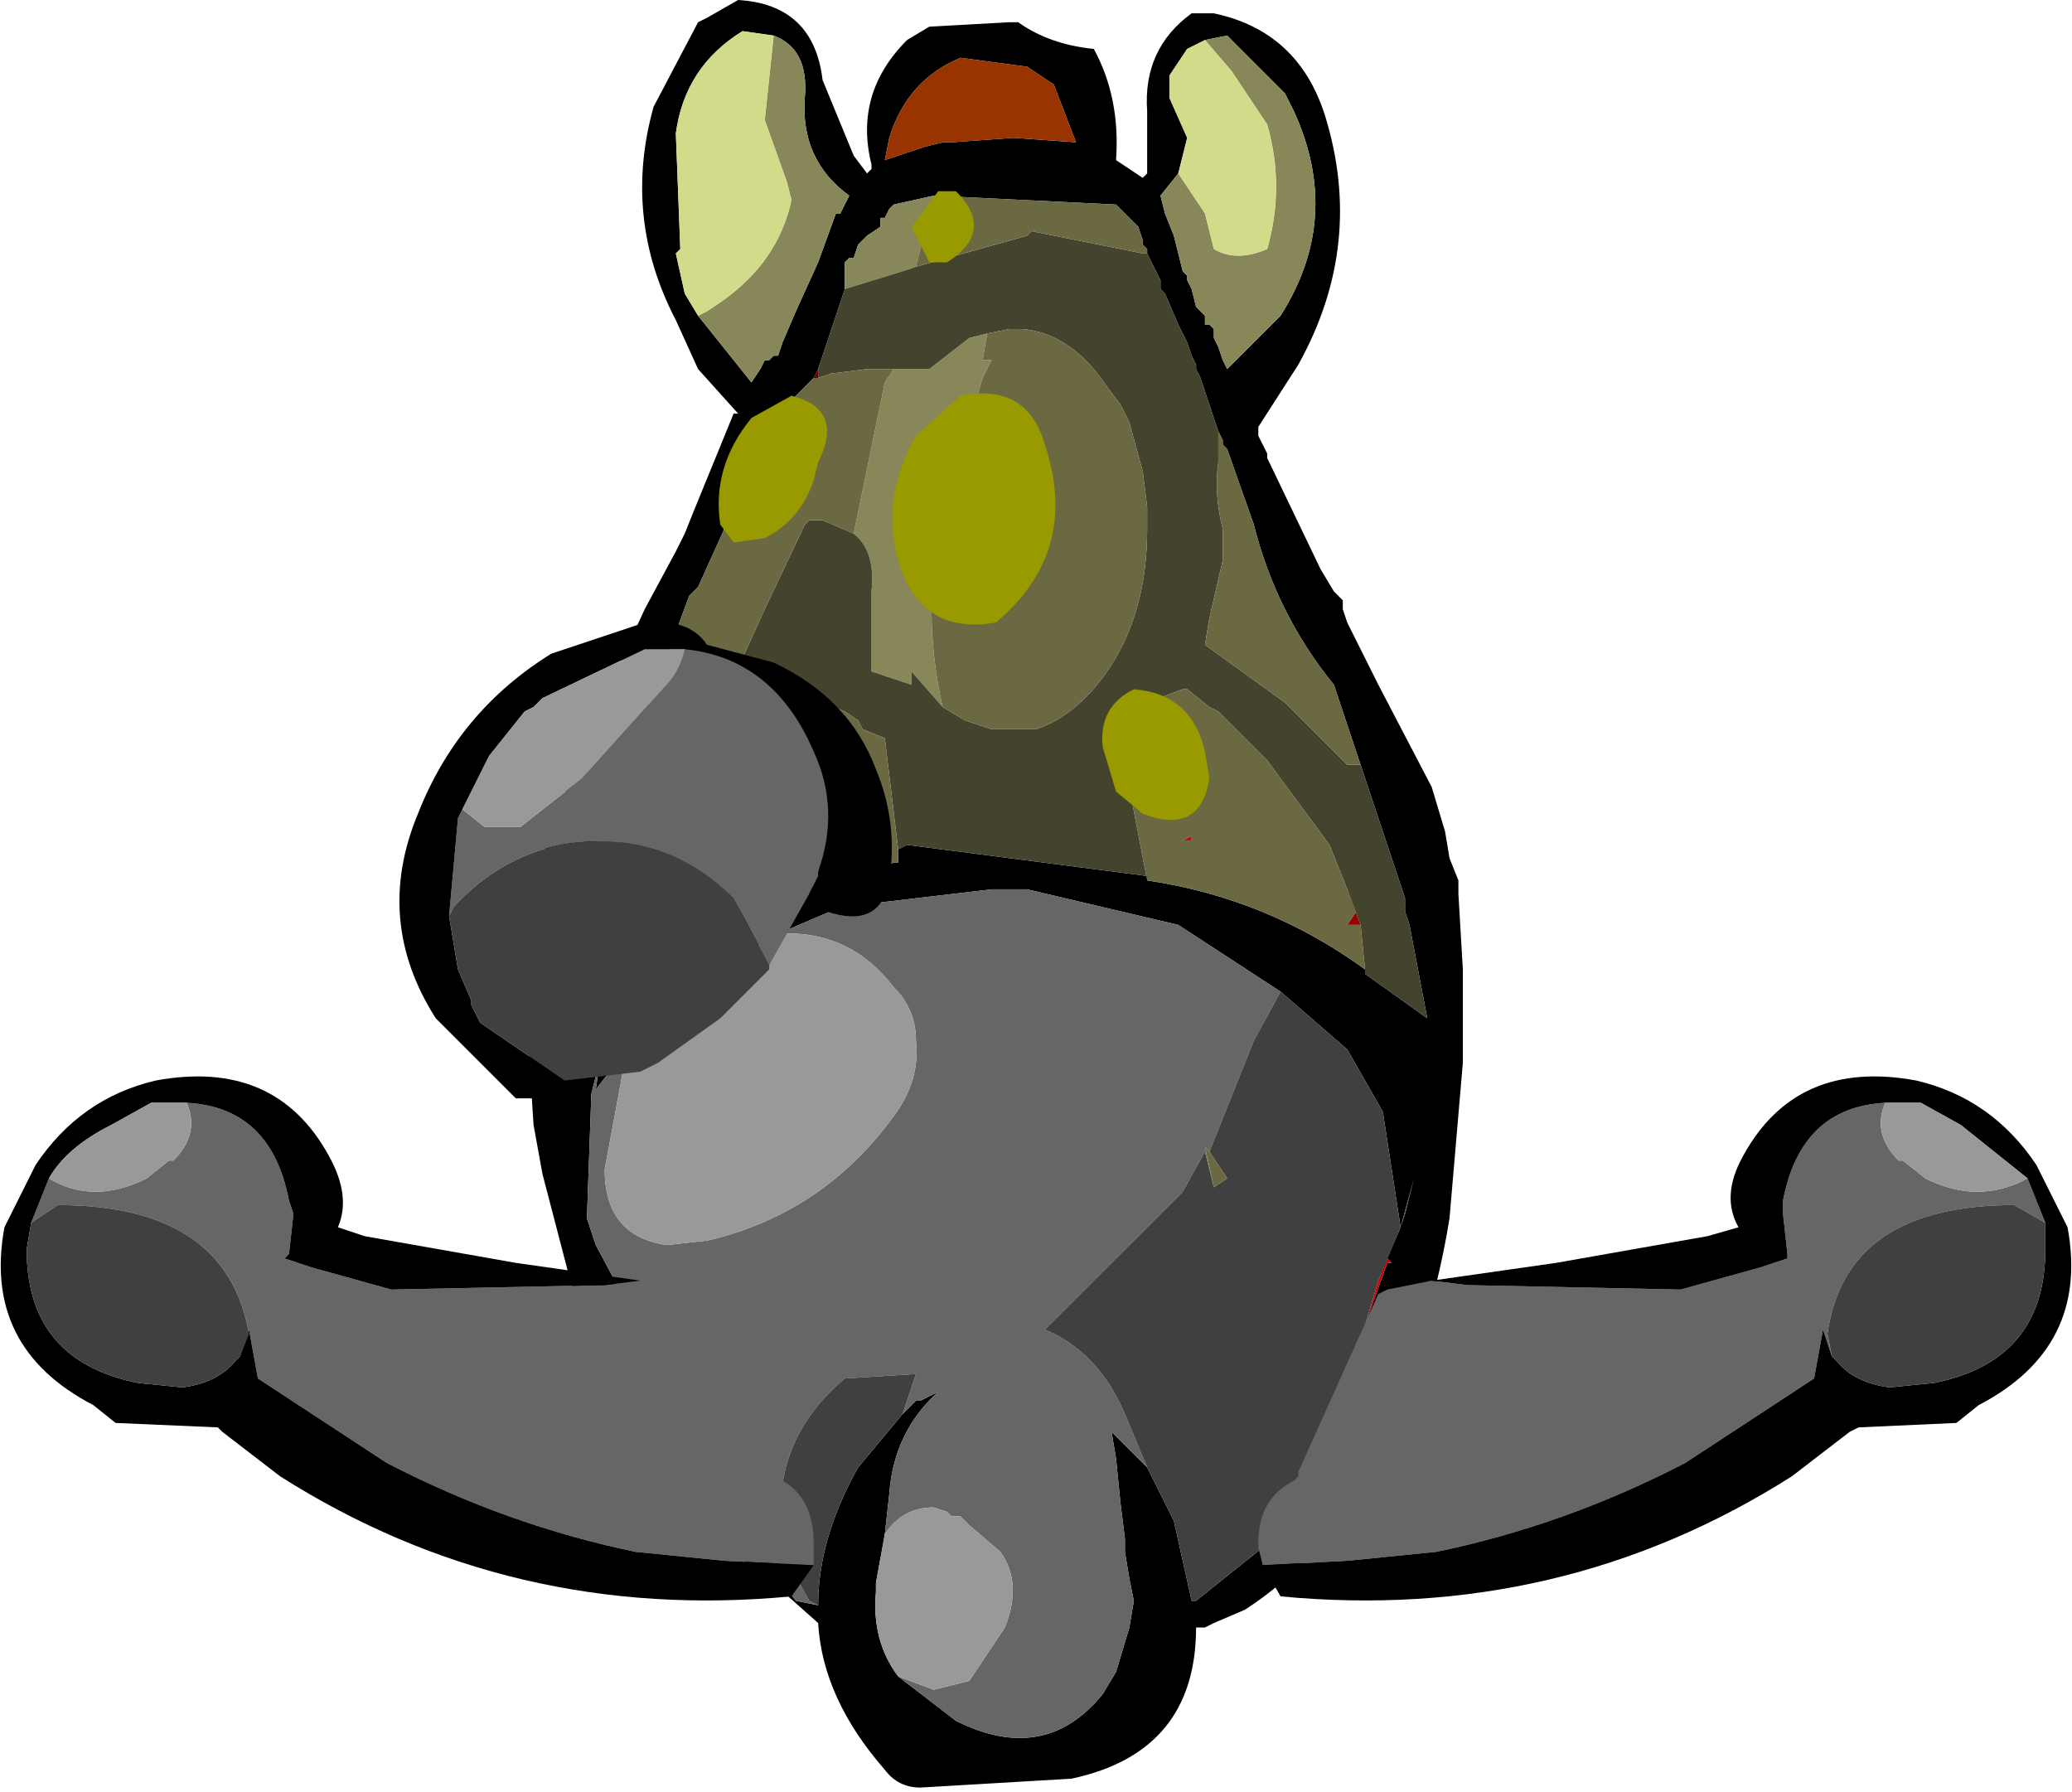 <?xml version="1.0" encoding="UTF-8" standalone="no"?>
<svg xmlns:xlink="http://www.w3.org/1999/xlink" height="20.15px" width="23.3px" xmlns="http://www.w3.org/2000/svg">
  <g transform="matrix(1.0, 0.0, 0.0, 1.0, 11.5, 10.6)">
    <path d="M1.3 -2.65 L1.4 -2.7 1.35 -2.6 1.3 -2.65 M3.65 -0.6 L3.8 -0.2 3.65 -0.2 3.75 -0.35 3.65 -0.6 M-2.95 6.75 L-2.75 6.85 -2.7 7.15 -2.7 7.2 -2.95 6.75 M4.25 3.2 L4.1 3.55 4.0 3.8 4.25 3.2 M-2.5 -2.65 L-2.45 -2.75 -2.35 -2.7 -2.5 -2.65" fill="#990000" fill-rule="evenodd" stroke="none"/>
    <path d="M1.75 -8.65 L1.55 -8.4 1.6 -8.2 1.7 -7.95 1.75 -7.75 1.8 -7.55 1.85 -7.5 1.85 -7.45 1.9 -7.35 1.95 -7.15 2.0 -7.1 2.05 -7.05 2.05 -6.95 2.1 -6.95 2.15 -6.9 2.15 -6.8 2.2 -6.7 2.25 -6.55 2.3 -6.45 2.9 -7.05 Q3.6 -8.15 3.05 -9.35 L2.95 -9.55 2.45 -10.05 2.3 -10.2 2.05 -10.15 1.85 -10.05 1.65 -9.75 1.65 -9.5 1.85 -9.05 1.75 -8.65 M0.35 -9.65 L0.05 -9.85 -0.7 -9.95 Q-1.3 -9.7 -1.5 -9.05 L-1.55 -8.8 -1.1 -8.95 -0.9 -9.0 -0.8 -9.0 -0.1 -9.05 0.6 -9.0 0.35 -9.65 M2.15 -10.45 Q3.1 -10.25 3.4 -9.3 3.85 -7.85 3.1 -6.5 L2.65 -5.8 2.65 -5.75 2.65 -5.7 2.75 -5.5 2.75 -5.45 3.35 -4.2 3.5 -3.95 3.6 -3.85 3.6 -3.75 3.65 -3.6 4.0 -2.9 4.6 -1.75 4.75 -1.25 4.8 -0.95 4.9 -0.7 4.9 -0.55 4.95 0.3 4.95 1.35 4.8 3.1 Q4.55 4.65 3.8 6.05 3.35 6.95 2.5 7.5 L2.15 7.65 2.05 7.7 1.95 7.7 Q1.95 9.1 0.55 9.4 L-1.15 9.5 Q-1.4 9.5 -1.55 9.3 -2.25 8.5 -2.3 7.65 L-2.75 7.25 -3.4 6.75 -3.65 6.45 -4.05 5.9 -5.0 4.1 -5.1 3.75 -5.4 2.6 -5.5 2.05 -5.6 0.5 -5.6 0.2 -5.6 0.15 -5.5 -0.35 -5.45 -0.75 -5.45 -0.85 -5.05 -1.95 -4.55 -3.1 -4.25 -3.75 -3.9 -4.4 -3.8 -4.6 -3.7 -4.85 -3.25 -5.95 -3.2 -5.95 -3.65 -6.45 -3.9 -7.0 Q-4.5 -8.15 -4.15 -9.4 L-3.65 -10.35 -3.55 -10.4 -3.2 -10.6 Q-2.35 -10.55 -2.25 -9.7 L-1.9 -8.85 -1.75 -8.65 -1.7 -8.7 -1.7 -8.75 Q-1.9 -9.55 -1.3 -10.15 L-1.05 -10.3 -0.15 -10.35 -0.05 -10.35 Q0.3 -10.1 0.8 -10.05 1.1 -9.5 1.05 -8.8 L1.35 -8.6 1.4 -8.65 1.4 -9.15 1.4 -9.35 Q1.35 -10.05 1.9 -10.45 L1.95 -10.45 2.15 -10.45 M1.4 -7.75 L1.4 -7.8 1.35 -7.85 1.35 -7.9 1.3 -8.05 1.05 -8.3 -1.0 -8.4 -1.45 -8.3 -1.5 -8.25 -1.55 -8.15 -1.6 -8.15 -1.6 -8.05 -1.75 -7.95 -1.85 -7.85 -1.9 -7.7 -1.95 -7.7 -2.0 -7.65 -2.0 -7.35 -2.3 -6.45 -2.35 -6.35 -2.55 -6.15 -2.6 -6.1 -2.75 -5.85 -2.95 -5.55 -3.65 -4.0 -3.75 -3.9 -4.95 -0.65 -4.95 -0.45 -4.9 -0.4 -5.0 0.1 -5.2 0.5 -5.15 0.85 -5.15 0.8 -4.8 0.65 -4.35 0.35 -4.4 0.2 -3.8 -0.2 -1.45 -0.9 -1.4 -0.9 -1.4 -1.05 -1.3 -1.1 1.4 -0.75 1.4 -0.7 Q2.75 -0.5 3.85 0.3 L3.85 0.35 4.2 0.6 4.55 0.85 4.35 -0.2 4.3 -0.35 4.3 -0.5 3.8 -2.0 3.5 -2.9 Q2.85 -3.7 2.6 -4.7 L2.3 -5.55 2.25 -5.6 2.25 -5.65 2.2 -5.75 2.0 -6.35 1.95 -6.45 1.95 -6.5 1.9 -6.6 1.85 -6.75 1.75 -6.95 1.6 -7.3 1.55 -7.35 1.55 -7.45 1.4 -7.75 M2.9 0.55 L1.75 -0.2 0.05 -0.6 -0.35 -0.6 -2.05 -0.4 -2.75 -0.1 -2.8 -0.1 -4.3 1.0 -4.45 1.2 -4.8 1.65 -4.75 1.3 -4.85 1.7 -4.9 3.1 -4.8 3.4 -3.2 6.4 -2.95 6.75 -2.7 7.2 -2.55 7.4 -2.3 7.45 Q-2.3 6.7 -1.85 5.9 L-1.35 5.3 -1.2 5.15 -1.15 5.15 -0.95 5.05 Q-1.45 5.5 -1.5 6.2 L-1.55 6.65 -1.65 7.2 -1.65 7.3 Q-1.7 7.85 -1.4 8.25 L-0.75 8.75 Q0.25 9.25 0.9 8.45 L1.05 8.2 1.2 7.7 1.25 7.4 1.2 7.15 1.15 6.85 1.15 6.8 1.15 6.7 1.1 6.3 1.05 5.8 1.0 5.5 1.4 5.9 1.7 6.5 1.9 7.4 1.95 7.4 2.95 6.6 3.0 6.6 3.6 5.0 4.1 3.6 4.15 3.6 4.1 3.55 4.25 3.2 4.05 1.9 3.65 1.2 2.9 0.55 M4.25 3.2 L4.3 3.05 4.4 2.65 4.25 3.2 M-2.8 -10.2 L-3.15 -10.25 Q-3.8 -9.85 -3.9 -9.1 L-3.85 -7.8 -3.9 -7.75 -3.8 -7.3 -3.65 -7.05 -3.05 -6.3 -2.95 -6.45 -2.9 -6.55 -2.85 -6.55 -2.85 -6.6 -2.85 -6.55 -2.8 -6.6 -2.75 -6.6 -2.7 -6.75 -2.55 -7.1 -2.3 -7.65 -2.1 -8.2 -2.05 -8.2 -1.95 -8.4 Q-2.5 -8.8 -2.45 -9.5 -2.4 -10.05 -2.8 -10.2 M-3.6 0.2 L-3.55 0.2 -3.55 0.1 -3.65 0.15 -3.6 0.2" fill="#000000" fill-rule="evenodd" stroke="none"/>
    <path d="M4.3 -0.35 L4.35 -0.2 4.3 -0.35 M1.9 -1.2 L1.9 -1.15 1.8 -1.15 1.9 -1.2 M4.1 3.55 L4.15 3.6 4.1 3.6 3.6 5.0 3.85 4.3 4.0 3.8 4.1 3.55 M-3.0 -2.1 L-3.0 -2.05 -3.0 -2.1 M-3.6 0.2 L-3.65 0.15 -3.55 0.1 -3.55 0.2 -3.6 0.2 M-0.85 3.4 L-0.9 3.45 -0.85 3.4" fill="#cc0000" fill-rule="evenodd" stroke="none"/>
    <path d="M-2.35 -6.35 L-2.3 -6.45 -2.3 -6.35 -2.35 -6.35" fill="#660000" fill-rule="evenodd" stroke="none"/>
    <path d="M-2.75 -0.1 L-2.05 -0.4 -0.35 -0.6 0.05 -0.6 1.75 -0.2 2.9 0.55 2.6 1.1 2.1 2.35 2.05 2.3 2.15 2.75 2.05 2.35 1.8 2.8 0.25 4.35 Q0.85 4.6 1.15 5.3 L1.4 5.9 1.0 5.5 1.05 5.8 1.1 6.3 1.15 6.7 1.15 6.8 1.15 6.85 1.2 7.15 1.25 7.4 1.2 7.7 1.05 8.2 0.9 8.45 Q0.25 9.25 -0.75 8.75 L-1.4 8.25 -1.0 8.4 -0.6 8.3 -0.2 7.7 Q0.0 7.2 -0.25 6.85 L-0.6 6.55 -0.7 6.45 -0.8 6.45 -0.85 6.4 -1.0 6.35 Q-1.35 6.35 -1.55 6.65 L-1.5 6.2 Q-1.45 5.5 -0.95 5.05 L-1.15 5.15 -1.2 5.15 -1.35 5.3 -1.2 4.85 -2.0 4.9 Q-2.95 5.7 -2.65 6.95 L-2.4 7.4 -2.3 7.45 -2.55 7.4 -2.7 7.2 -2.7 7.15 -2.75 6.85 -2.95 6.75 -3.2 6.4 -4.8 3.4 -4.9 3.1 -4.85 1.7 -4.75 1.3 -4.8 1.65 -4.45 1.2 -4.7 2.55 Q-4.7 3.3 -4.0 3.4 L-3.55 3.35 Q-2.25 3.05 -1.45 1.95 -1.15 1.55 -1.2 1.1 -1.2 0.75 -1.45 0.5 -1.95 -0.15 -2.75 -0.1 M-0.85 3.4 L-0.9 3.45 -0.85 3.4" fill="#666666" fill-rule="evenodd" stroke="none"/>
    <path d="M-2.3 7.45 L-2.4 7.4 -2.65 6.95 Q-2.95 5.7 -2.0 4.9 L-1.2 4.85 -1.35 5.3 -1.85 5.9 Q-2.3 6.7 -2.3 7.45 M1.4 5.9 L1.15 5.3 Q0.85 4.6 0.25 4.35 L1.8 2.8 2.05 2.35 2.15 2.75 2.3 2.65 2.1 2.35 2.6 1.1 2.9 0.55 3.65 1.2 4.05 1.9 4.25 3.2 4.0 3.8 3.85 4.3 3.6 4.85 3.0 6.55 2.95 6.55 2.95 6.6 1.95 7.4 1.9 7.4 1.7 6.5 1.4 5.9" fill="#404040" fill-rule="evenodd" stroke="none"/>
    <path d="M-2.75 -0.1 Q-1.95 -0.15 -1.45 0.5 -1.2 0.75 -1.2 1.1 -1.15 1.55 -1.45 1.95 -2.25 3.05 -3.55 3.35 L-4.0 3.4 Q-4.7 3.3 -4.7 2.55 L-4.45 1.2 -4.3 1.0 -2.8 -0.1 -2.75 -0.1 M-1.55 6.65 Q-1.35 6.35 -1.0 6.35 L-0.85 6.4 -0.8 6.45 -0.7 6.45 -0.6 6.55 -0.25 6.85 Q0.0 7.2 -0.2 7.7 L-0.6 8.3 -1.0 8.4 -1.4 8.25 Q-1.7 7.85 -1.65 7.3 L-1.65 7.2 -1.55 6.65" fill="#999999" fill-rule="evenodd" stroke="none"/>
    <path d="M2.05 -10.15 L2.3 -10.2 2.45 -10.05 2.95 -9.55 3.05 -9.35 Q3.6 -8.15 2.9 -7.05 L2.3 -6.45 2.25 -6.55 2.2 -6.7 2.15 -6.8 2.15 -6.9 2.1 -6.95 2.05 -6.95 2.05 -7.05 2.0 -7.1 1.95 -7.15 1.9 -7.35 1.85 -7.45 1.85 -7.5 1.8 -7.55 1.75 -7.75 1.7 -7.95 1.6 -8.2 1.55 -8.4 1.75 -8.65 2.05 -8.2 2.15 -7.8 Q2.4 -7.65 2.75 -7.8 2.95 -8.5 2.75 -9.2 L2.35 -9.8 2.05 -10.15 M-1.0 -8.4 L-1.2 -7.6 -1.35 -7.55 -2.0 -7.35 -2.0 -7.65 -1.95 -7.7 -1.9 -7.7 -1.85 -7.85 -1.75 -7.95 -1.6 -8.05 -1.6 -8.15 -1.55 -8.15 -1.5 -8.25 -1.45 -8.3 -1.0 -8.4 M-0.4 -6.85 L-0.45 -6.55 -0.4 -6.55 -0.35 -6.55 -0.45 -6.35 -0.9 -4.85 Q-1.15 -3.75 -0.9 -2.65 L-1.25 -3.05 -1.25 -2.9 -1.7 -3.05 -1.7 -3.95 Q-1.65 -4.4 -1.9 -4.6 L-1.55 -6.3 -1.45 -6.45 -1.15 -6.45 -1.05 -6.45 -0.6 -6.8 -0.4 -6.85 M-2.8 -10.2 Q-2.4 -10.05 -2.45 -9.5 -2.5 -8.8 -1.95 -8.4 L-2.05 -8.2 -2.1 -8.2 -2.3 -7.65 -2.55 -7.1 -2.7 -6.75 -2.75 -6.6 -2.8 -6.6 -2.85 -6.55 -2.85 -6.6 -2.85 -6.55 -2.9 -6.55 -2.95 -6.45 -3.05 -6.3 -3.65 -7.05 -3.55 -7.1 -3.4 -7.2 Q-2.75 -7.65 -2.6 -8.35 L-2.65 -8.55 -2.9 -9.25 -2.8 -10.2" fill="#87875a" fill-rule="evenodd" stroke="none"/>
    <path d="M-1.2 -7.6 L0.05 -7.95 0.1 -8.0 1.35 -7.75 1.4 -7.75 1.55 -7.45 1.55 -7.35 1.6 -7.3 1.75 -6.95 1.85 -6.75 1.9 -6.6 1.95 -6.5 1.95 -6.45 2.0 -6.35 2.2 -5.75 2.2 -5.5 2.2 -5.4 Q2.15 -5.05 2.25 -4.65 L2.25 -4.3 2.1 -3.65 2.05 -3.35 2.95 -2.7 3.65 -2.0 3.5 -1.9 3.65 -2.0 3.8 -2.0 4.3 -0.5 4.3 -0.35 4.35 -0.2 4.55 0.85 4.2 0.6 3.85 0.35 3.85 0.3 3.8 -0.2 3.65 -0.6 3.55 -0.85 3.45 -1.1 2.75 -2.05 2.35 -2.45 2.2 -2.6 2.1 -2.65 1.85 -2.85 1.8 -2.85 1.4 -2.7 1.3 -2.65 1.2 -2.6 1.0 -2.55 1.1 -2.15 1.1 -2.1 1.15 -2.0 1.4 -0.7 1.4 -0.75 -1.3 -1.1 -1.4 -1.05 -1.55 -2.3 -1.8 -2.4 -1.85 -2.5 -2.0 -2.6 -2.25 -2.7 -2.3 -2.7 -2.35 -2.7 -2.45 -2.75 -2.5 -2.65 -3.0 -2.1 -3.0 -2.05 -3.05 -2.0 -3.05 -1.95 -4.4 -0.35 -4.4 -0.2 -4.4 0.1 -4.4 0.2 -4.35 0.35 -4.8 0.65 -5.15 0.8 -5.15 0.85 -5.2 0.5 -5.0 0.1 -4.9 -0.4 -4.8 -0.65 -4.75 -0.7 -4.7 -0.85 -4.55 -1.1 -3.4 -2.4 -3.15 -3.2 -2.9 -3.75 -2.45 -4.7 -2.4 -4.75 -2.25 -4.75 -1.9 -4.6 Q-1.65 -4.4 -1.7 -3.95 L-1.7 -3.05 -1.25 -2.9 -1.25 -3.05 -0.9 -2.65 -0.65 -2.5 -0.35 -2.4 -0.15 -2.4 -0.1 -2.4 0.15 -2.4 Q0.6 -2.55 0.95 -3.05 1.4 -3.7 1.4 -4.65 L1.4 -4.9 1.35 -5.3 1.2 -5.85 1.1 -6.05 0.95 -6.25 Q0.55 -6.85 0.0 -6.9 L-0.15 -6.9 -0.4 -6.85 -0.6 -6.8 -1.05 -6.45 -1.15 -6.45 -1.75 -6.45 -2.15 -6.4 -2.3 -6.35 -2.3 -6.45 -2.0 -7.35 -1.35 -7.55 -1.2 -7.6 M4.25 3.2 L4.4 2.65 4.3 3.05 4.25 3.2 M3.6 5.0 L3.0 6.6 2.95 6.6 2.95 6.55 3.0 6.55 3.6 4.85 3.85 4.3 3.6 5.0" fill="#43432e" fill-rule="evenodd" stroke="none"/>
    <path d="M-1.0 -8.4 L1.05 -8.3 1.3 -8.05 1.35 -7.9 1.35 -7.85 1.4 -7.8 1.4 -7.75 1.35 -7.75 0.1 -8.0 0.05 -7.95 -1.2 -7.6 -1.0 -8.4 M2.2 -5.75 L2.25 -5.65 2.25 -5.6 2.3 -5.55 2.6 -4.7 Q2.85 -3.7 3.5 -2.9 L3.8 -2.0 3.65 -2.0 3.5 -1.9 3.65 -2.0 2.95 -2.7 2.05 -3.35 2.1 -3.65 2.25 -4.3 2.25 -4.65 Q2.15 -5.05 2.2 -5.4 L2.2 -5.5 2.2 -5.75 M3.85 0.3 Q2.75 -0.5 1.4 -0.7 L1.15 -2.0 1.1 -2.1 1.1 -2.15 1.0 -2.55 1.2 -2.6 1.3 -2.65 1.35 -2.6 1.4 -2.7 1.8 -2.85 1.85 -2.85 2.1 -2.65 2.2 -2.6 2.35 -2.45 2.75 -2.05 3.45 -1.1 3.55 -0.85 3.65 -0.6 3.75 -0.35 3.65 -0.2 3.8 -0.2 3.85 0.3 M-1.4 -1.05 L-1.4 -0.9 -1.45 -0.9 -3.8 -0.2 -4.4 0.2 -4.4 0.1 -4.4 -0.2 -4.4 -0.35 -3.05 -1.95 -3.05 -2.0 -3.0 -2.05 -3.0 -2.1 -2.5 -2.65 -2.35 -2.7 -2.3 -2.7 -2.25 -2.7 -2.0 -2.6 -1.85 -2.5 -1.8 -2.4 -1.55 -2.3 -1.4 -1.05 M-4.9 -0.4 L-4.95 -0.45 -4.95 -0.65 -3.75 -3.9 -3.65 -4.0 -2.95 -5.55 -2.75 -5.85 -2.6 -6.1 -2.55 -6.15 -2.35 -6.35 -2.3 -6.35 -2.15 -6.4 -1.75 -6.45 -1.15 -6.45 -1.45 -6.45 -1.55 -6.3 -1.9 -4.6 -2.25 -4.75 -2.4 -4.75 -2.45 -4.7 -2.9 -3.75 -3.15 -3.2 -3.4 -2.4 -4.55 -1.1 -4.7 -0.85 -4.75 -0.7 -4.8 -0.65 -4.9 -0.4 M-0.4 -6.85 L-0.15 -6.9 0.0 -6.9 Q0.55 -6.85 0.95 -6.25 L1.1 -6.05 1.2 -5.85 1.35 -5.3 1.4 -4.9 1.4 -4.65 Q1.4 -3.7 0.95 -3.05 0.6 -2.55 0.15 -2.4 L-0.1 -2.4 -0.15 -2.4 -0.35 -2.4 -0.65 -2.5 -0.9 -2.65 Q-1.15 -3.75 -0.9 -4.85 L-0.45 -6.35 -0.35 -6.55 -0.4 -6.55 -0.45 -6.55 -0.4 -6.85 M1.9 -1.2 L1.8 -1.15 1.9 -1.15 1.9 -1.2 M2.15 2.75 L2.05 2.3 2.1 2.35 2.3 2.65 2.15 2.75" fill="#6b6942" fill-rule="evenodd" stroke="none"/>
    <path d="M0.35 -9.65 L0.6 -9.0 -0.1 -9.05 -0.8 -9.0 -0.9 -9.0 -1.1 -8.95 -1.55 -8.8 -1.5 -9.05 Q-1.3 -9.7 -0.7 -9.95 L0.05 -9.85 0.35 -9.65" fill="#993300" fill-rule="evenodd" stroke="none"/>
    <path d="M1.75 -8.65 L1.85 -9.05 1.65 -9.5 1.65 -9.75 1.85 -10.05 2.05 -10.15 2.35 -9.8 2.75 -9.2 Q2.95 -8.5 2.75 -7.8 2.4 -7.65 2.15 -7.8 L2.05 -8.2 1.75 -8.65 M-3.65 -7.05 L-3.8 -7.3 -3.9 -7.75 -3.85 -7.8 -3.9 -9.1 Q-3.8 -9.85 -3.15 -10.25 L-2.8 -10.2 -2.9 -9.25 -2.65 -8.55 -2.6 -8.35 Q-2.75 -7.65 -3.4 -7.2 L-3.55 -7.1 -3.65 -7.05" fill="#d1db8a" fill-rule="evenodd" stroke="none"/>
    <path d="M9.7 1.8 Q9.55 2.15 9.85 2.45 L9.9 2.45 10.15 2.65 Q10.75 2.95 11.3 2.65 L11.5 3.15 11.15 2.95 Q9.25 2.95 9.05 4.4 L9.1 4.65 9.0 4.35 8.9 4.9 7.45 5.85 Q6.1 6.55 4.65 6.85 L3.65 6.95 2.7 7.0 2.65 6.8 2.65 6.75 Q2.65 6.25 3.05 6.05 L3.1 6.0 3.1 5.95 4.0 3.95 4.1 3.9 4.6 3.8 5.0 3.85 7.4 3.9 8.3 3.65 8.6 3.55 8.6 3.5 8.55 3.05 8.55 2.9 Q8.75 1.85 9.7 1.8 M-9.4 1.8 Q-8.45 1.85 -8.25 2.9 L-8.2 3.05 -8.25 3.5 -8.3 3.55 -8.0 3.65 -7.1 3.9 -4.7 3.85 -4.3 3.8 -4.25 3.8 -3.8 3.9 -3.65 3.95 -2.75 5.95 -2.8 6.0 -2.7 6.05 Q-2.35 6.25 -2.35 6.75 L-2.35 6.8 -2.35 7.0 -3.35 6.95 -4.35 6.85 Q-5.8 6.55 -7.15 5.85 L-8.6 4.9 -8.7 4.35 -8.8 4.65 -8.7 4.4 Q-8.95 2.95 -10.85 2.95 L-11.15 3.15 -10.95 2.65 Q-10.45 2.95 -9.85 2.65 L-9.6 2.45 -9.55 2.45 Q-9.25 2.15 -9.4 1.8" fill="#666666" fill-rule="evenodd" stroke="none"/>
    <path d="M11.3 2.65 L10.55 2.05 10.1 1.8 10.0 1.8 9.7 1.8 Q8.75 1.85 8.55 2.9 L8.55 3.05 8.6 3.5 8.6 3.55 8.3 3.65 7.4 3.9 5.0 3.85 4.6 3.8 6.0 3.6 7.7 3.3 8.05 3.2 Q7.85 2.85 8.1 2.4 8.7 1.3 10.05 1.55 10.9 1.75 11.4 2.5 L11.75 3.2 Q12.0 4.55 10.75 5.2 L10.5 5.4 9.4 5.45 9.3 5.5 8.65 6.0 Q6.05 7.65 2.9 7.35 L2.7 7.0 3.65 6.95 4.65 6.85 Q6.1 6.55 7.45 5.85 L8.9 4.9 9.0 4.35 9.1 4.65 9.15 4.7 Q9.35 4.95 9.75 5.0 L10.25 4.95 Q11.5 4.7 11.5 3.45 L11.5 3.15 11.3 2.65 M-4.3 3.8 L-4.7 3.85 -7.1 3.9 -8.0 3.65 -8.3 3.55 -8.25 3.5 -8.2 3.05 -8.25 2.9 Q-8.45 1.85 -9.4 1.8 L-9.7 1.8 -9.8 1.8 -10.25 2.05 Q-10.75 2.3 -10.95 2.65 L-11.15 3.15 -11.2 3.45 Q-11.2 4.7 -9.95 4.95 L-9.45 5.0 Q-9.05 4.95 -8.85 4.7 L-8.8 4.65 -8.7 4.35 -8.6 4.9 -7.15 5.85 Q-5.8 6.55 -4.35 6.85 L-3.35 6.95 -2.35 7.0 -2.6 7.35 Q-5.75 7.65 -8.35 6.0 L-9.0 5.5 -9.05 5.45 -10.2 5.4 -10.45 5.2 Q-11.7 4.55 -11.45 3.2 L-11.1 2.5 Q-10.6 1.75 -9.75 1.55 -8.4 1.3 -7.8 2.4 -7.55 2.85 -7.7 3.2 L-7.4 3.3 -5.7 3.6 -4.3 3.8" fill="#000000" fill-rule="evenodd" stroke="none"/>
    <path d="M11.5 3.15 L11.5 3.45 Q11.5 4.7 10.25 4.95 L9.75 5.0 Q9.35 4.95 9.15 4.7 L9.1 4.65 9.05 4.4 Q9.25 2.95 11.15 2.95 L11.5 3.15 M-11.15 3.15 L-10.85 2.95 Q-8.95 2.95 -8.7 4.4 L-8.8 4.65 -8.85 4.7 Q-9.05 4.95 -9.45 5.0 L-9.95 4.95 Q-11.2 4.7 -11.2 3.45 L-11.15 3.15" fill="#404040" fill-rule="evenodd" stroke="none"/>
    <path d="M9.7 1.8 L10.0 1.8 10.1 1.8 10.55 2.05 11.3 2.65 Q10.75 2.95 10.15 2.65 L9.9 2.45 9.85 2.45 Q9.55 2.15 9.7 1.8 M-9.4 1.8 Q-9.25 2.15 -9.55 2.45 L-9.6 2.45 -9.85 2.65 Q-10.45 2.95 -10.95 2.65 -10.75 2.3 -10.25 2.05 L-9.8 1.8 -9.7 1.8 -9.4 1.8" fill="#999999" fill-rule="evenodd" stroke="none"/>
    <path d="M-6.0 -2.1 L-6.3 -1.5 -6.05 -1.3 -5.65 -1.3 -4.95 -1.85 -4.05 -2.85 Q-3.85 -3.05 -3.8 -3.3 -2.8 -3.2 -2.35 -2.15 -2.05 -1.5 -2.3 -0.8 L-2.3 -0.75 -2.4 -0.55 -2.85 0.25 -3.25 -0.5 Q-4.05 -1.3 -5.2 -1.1 -5.9 -0.95 -6.4 -0.4 L-6.45 -0.3 -6.35 -1.4 -6.0 -2.1" fill="#666666" fill-rule="evenodd" stroke="none"/>
    <path d="M-3.8 -3.3 L-3.85 -3.3 -4.25 -3.3 -5.4 -2.75 -5.5 -2.65 -5.6 -2.6 -6.0 -2.1 -6.35 -1.4 -6.45 -0.3 -6.35 0.3 -6.2 0.65 -6.2 0.7 -6.1 0.9 -5.15 1.55 -5.35 1.75 -5.7 1.75 -6.6 0.85 Q-7.3 -0.25 -6.8 -1.45 -6.35 -2.6 -5.3 -3.25 L-4.25 -3.6 Q-3.75 -3.65 -3.55 -3.35 L-2.8 -3.15 Q-1.95 -2.75 -1.65 -1.95 -1.4 -1.35 -1.5 -0.7 -1.6 -0.15 -2.2 -0.35 L-2.4 -0.55 -2.3 -0.75 -2.3 -0.8 Q-2.05 -1.5 -2.35 -2.15 -2.8 -3.2 -3.8 -3.3" fill="#000000" fill-rule="evenodd" stroke="none"/>
    <path d="M-5.15 1.55 L-6.1 0.9 -6.2 0.7 -6.2 0.65 -6.35 0.3 -6.45 -0.3 -6.4 -0.4 Q-5.9 -0.95 -5.2 -1.1 -4.05 -1.3 -3.25 -0.5 L-2.85 0.25 -2.85 0.3 -3.4 0.85 -4.1 1.35 -4.3 1.45 -5.15 1.55" fill="#404040" fill-rule="evenodd" stroke="none"/>
    <path d="M-6.0 -2.1 L-5.6 -2.6 -5.5 -2.65 -5.4 -2.75 -4.25 -3.3 -3.85 -3.3 -3.8 -3.3 Q-3.85 -3.05 -4.05 -2.85 L-4.95 -1.85 -5.65 -1.3 -6.05 -1.3 -6.3 -1.5 -6.0 -2.1" fill="#999999" fill-rule="evenodd" stroke="none"/>
    <path d="M1.25 -2.85 Q1.9 -2.8 2.05 -2.15 L2.1 -1.85 Q2.0 -1.2 1.35 -1.45 L1.05 -1.7 0.9 -2.2 Q0.85 -2.65 1.25 -2.85 M-1.25 -8.05 L-0.95 -8.45 -0.75 -8.45 Q-0.3 -8.0 -0.85 -7.65 L-1.05 -7.65 -1.25 -8.05 M-1.4 -4.3 Q-1.6 -5.0 -1.2 -5.7 L-0.7 -6.15 Q0.05 -6.3 0.25 -5.6 0.65 -4.4 -0.3 -3.6 -1.15 -3.45 -1.4 -4.3 M-2.35 -5.2 Q-2.5 -4.75 -2.9 -4.55 L-3.25 -4.5 -3.4 -4.7 Q-3.5 -5.35 -3.05 -5.9 L-2.6 -6.15 Q-2.0 -6.0 -2.3 -5.4 L-2.35 -5.2" fill="#999900" fill-rule="evenodd" stroke="none"/>
  </g>
</svg>
